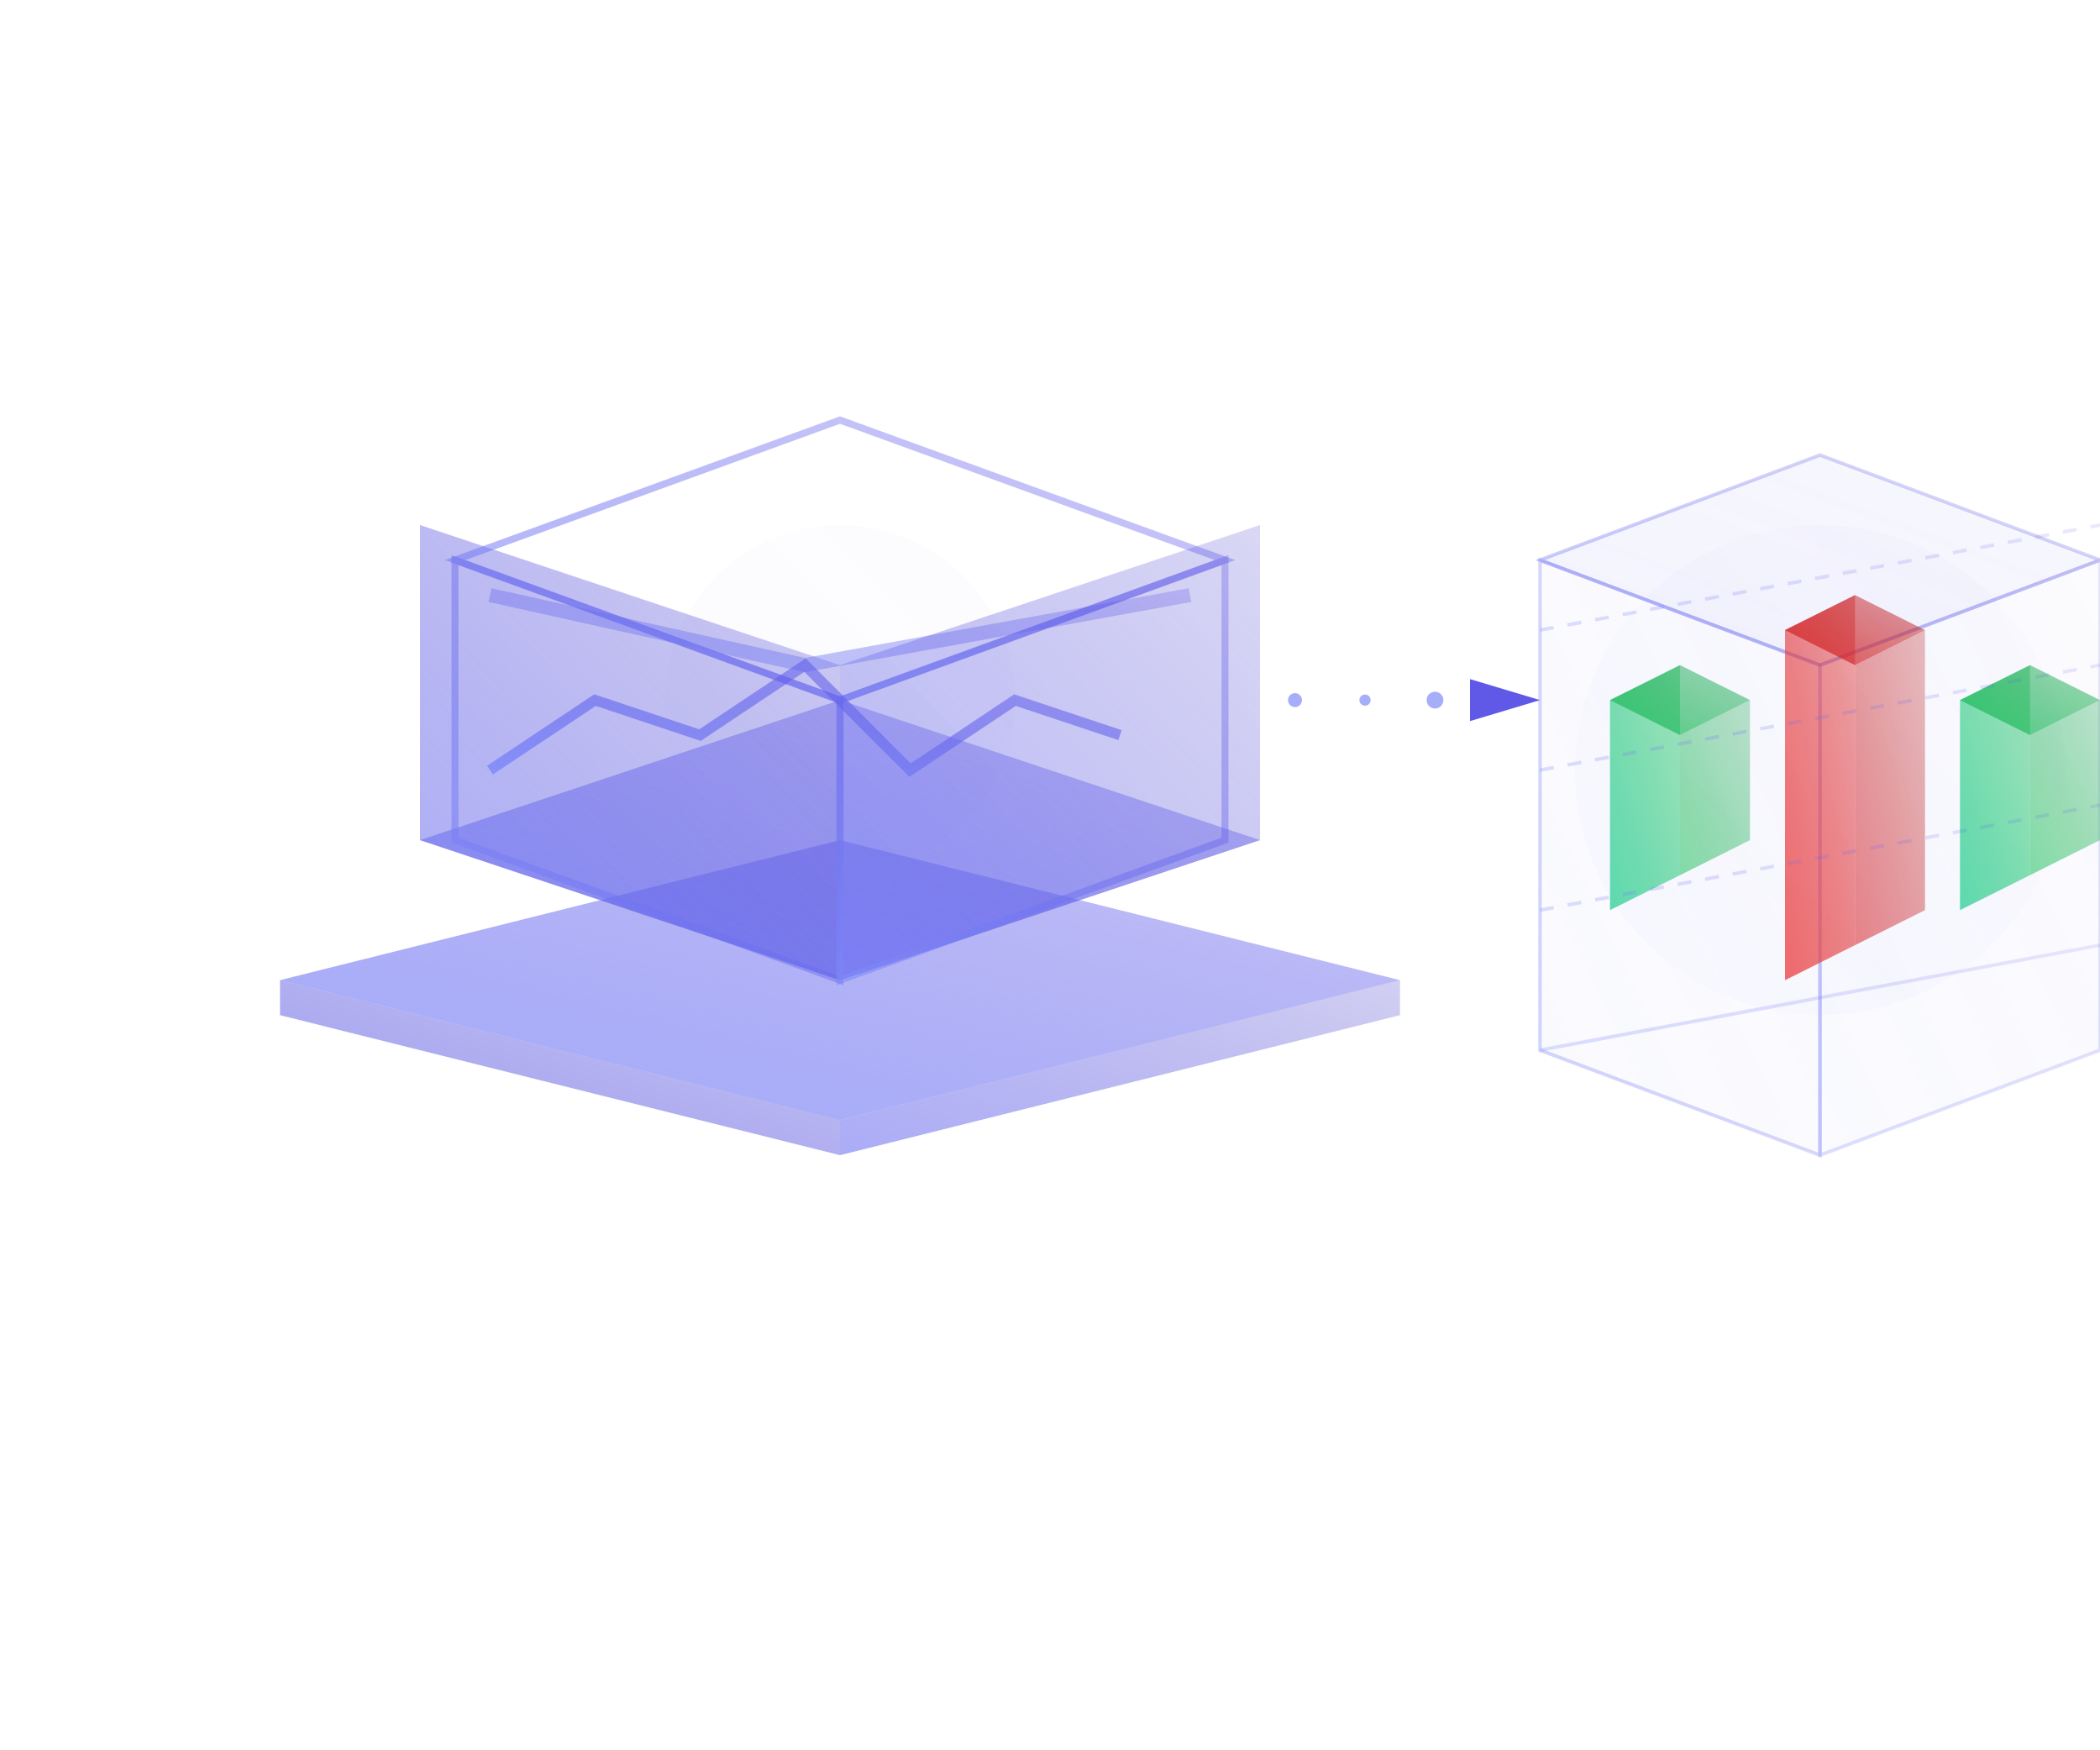 <svg viewBox="0 0 300 250" fill="none" xmlns="http://www.w3.org/2000/svg">
  <defs>
    <!-- Gradientes originales -->
    <linearGradient id="fintechStory1Gradient" x1="0%" y1="100%" x2="100%" y2="0%">
      <stop offset="0%" stop-color="#818cf8" stop-opacity="0.9"/>
      <stop offset="100%" stop-color="#4f46e5" stop-opacity="0.4"/>
    </linearGradient>
    
    <linearGradient id="bullGradient" x1="0%" y1="100%" x2="100%" y2="0%">
      <stop offset="0%" stop-color="#34d399" stop-opacity="0.8"/>
      <stop offset="100%" stop-color="#22c55e" stop-opacity="0.4"/>
    </linearGradient>
    
    <linearGradient id="bearGradient" x1="0%" y1="100%" x2="100%" y2="0%">
      <stop offset="0%" stop-color="#ef4444" stop-opacity="0.8"/>
      <stop offset="100%" stop-color="#dc2626" stop-opacity="0.4"/>
    </linearGradient>
    
    <!-- Gradientes adicionales para profundidad 3D -->
    <linearGradient id="fintechDarkGradient" x1="0%" y1="100%" x2="100%" y2="0%">
      <stop offset="0%" stop-color="#6366f1" stop-opacity="0.9"/>
      <stop offset="100%" stop-color="#4338ca" stop-opacity="0.4"/>
    </linearGradient>
    
    <linearGradient id="bullDarkGradient" x1="0%" y1="100%" x2="100%" y2="0%">
      <stop offset="0%" stop-color="#22c55e" stop-opacity="0.8"/>
      <stop offset="100%" stop-color="#16a34a" stop-opacity="0.4"/>
    </linearGradient>
    
    <linearGradient id="bearDarkGradient" x1="0%" y1="100%" x2="100%" y2="0%">
      <stop offset="0%" stop-color="#dc2626" stop-opacity="0.8"/>
      <stop offset="100%" stop-color="#b91c1c" stop-opacity="0.4"/>
    </linearGradient>
    
    <!-- Filtros para efectos -->
    <filter id="neonGlow" x="-20%" y="-20%" width="140%" height="140%">
      <feFlood flood-color="#818cf8" flood-opacity="0.5" result="flood"/>
      <feComposite in="flood" in2="SourceGraphic" operator="in" result="masked"/>
      <feGaussianBlur in="masked" stdDeviation="2" result="blur"/>
      <feComposite in="SourceGraphic" in2="blur" operator="over"/>
    </filter>
  </defs>
  
  <!-- Laptop base en isométrica -->
  <path d="M40,140 L120,120 L200,140 L120,160 Z" fill="url(#fintechStory1Gradient)" fill-opacity="0.8"/>
  <path d="M40,140 L40,145 L120,165 L120,160 Z" fill="url(#fintechDarkGradient)" fill-opacity="0.7"/>
  <path d="M120,160 L120,165 L200,145 L200,140 Z" fill="url(#fintechDarkGradient)" fill-opacity="0.6"/>
  
  <!-- Laptop pantalla en isométrica -->
  <path d="M60,120 L120,100 L180,120 L120,140 Z" fill="url(#fintechStory1Gradient)" fill-opacity="0.7"/>
  <path d="M60,75 L60,120 L120,140 L120,95 Z" fill="url(#fintechDarkGradient)" fill-opacity="0.6"/>
  <path d="M120,95 L120,140 L180,120 L180,75 Z" fill="url(#fintechDarkGradient)" fill-opacity="0.5"/>
  
  <!-- Pantalla interna - transparente pero con brillo -->
  <path d="M65,80 L120,100 L175,80 L120,60 Z" fill="none" stroke="url(#fintechStory1Gradient)" stroke-width="1" stroke-opacity="0.7"/>
  <path d="M65,80 L65,120 L120,140 L120,100 Z" fill="none" stroke="url(#fintechStory1Gradient)" stroke-width="1" stroke-opacity="0.7"/>
  <path d="M120,100 L120,140 L175,120 L175,80 Z" fill="none" stroke="url(#fintechStory1Gradient)" stroke-width="1" stroke-opacity="0.7"/>
  
  <!-- Barra de herramientas en pantalla -->
  <path d="M70,85 L115,95 L170,85" stroke="url(#fintechStory1Gradient)" stroke-width="2" stroke-opacity="0.6"/>
  
  <!-- Contenido de la pantalla: gráfico de líneas -->
  <path d="M70,110 L85,100 L100,105 L115,95 L130,110 L145,100 L160,105" 
        stroke="url(#fintechStory1Gradient)" stroke-width="1.5" fill="none"/>
  
  <!-- Flecha conectora en 3D con gradiente original -->
  <path d="M175,100 C190,100 200,100 215,100" 
        stroke="url(#fintechStory1Gradient)" stroke-width="2.5" stroke-linecap="round" fill="none" filter="url(#neonGlow)"/>
  
  <!-- Punta de flecha 3D -->
  <path d="M210,97 L220,100 L210,103" fill="#4f46e5" fill-opacity="0.9"/>
  
  <!-- Panel gráfico base en isométrica -->
  <path d="M220,80 L260,65 L300,80 L260,95 Z" fill="url(#fintechStory1Gradient)" fill-opacity="0.1" stroke="url(#fintechStory1Gradient)" stroke-width="0.5" stroke-opacity="0.5"/>
  <path d="M220,80 L220,150 L260,165 L260,95 Z" fill="url(#fintechStory1Gradient)" fill-opacity="0.05" stroke="url(#fintechStory1Gradient)" stroke-width="0.5" stroke-opacity="0.4"/>
  <path d="M260,95 L260,165 L300,150 L300,80 Z" fill="url(#fintechStory1Gradient)" fill-opacity="0.05" stroke="url(#fintechStory1Gradient)" stroke-width="0.5" stroke-opacity="0.3"/>
  
  <!-- Barras 3D bull (verde) -->
  <g>
    <!-- Primera barra bull -->
    <path d="M230,130 L230,100 L240,95 L240,125 Z" fill="url(#bullGradient)"/>
    <path d="M230,100 L240,95 L250,100 L240,105 Z" fill="url(#bullDarkGradient)"/>
    <path d="M240,105 L240,125 L250,120 L250,100 Z" fill="url(#bullDarkGradient)" fill-opacity="0.7"/>
    
    <!-- Segunda barra bear -->
    <path d="M255,140 L255,90 L265,85 L265,135 Z" fill="url(#bearGradient)"/>
    <path d="M255,90 L265,85 L275,90 L265,95 Z" fill="url(#bearDarkGradient)"/>
    <path d="M265,95 L265,135 L275,130 L275,90 Z" fill="url(#bearDarkGradient)" fill-opacity="0.7"/>
    
    <!-- Tercera barra bull -->
    <path d="M280,130 L280,100 L290,95 L290,125 Z" fill="url(#bullGradient)"/>
    <path d="M280,100 L290,95 L300,100 L290,105 Z" fill="url(#bullDarkGradient)"/>
    <path d="M290,105 L290,125 L300,120 L300,100 Z" fill="url(#bullDarkGradient)" fill-opacity="0.7"/>
  </g>
  
  <!-- Líneas de referencia isométricas -->
  <path d="M220,150 L300,135" stroke="url(#fintechStory1Gradient)" stroke-opacity="0.3" stroke-width="0.5"/>
  <path d="M220,130 L300,115" stroke="url(#fintechStory1Gradient)" stroke-opacity="0.3" stroke-width="0.5" stroke-dasharray="2"/>
  <path d="M220,110 L300,95" stroke="url(#fintechStory1Gradient)" stroke-opacity="0.3" stroke-width="0.5" stroke-dasharray="2"/>
  <path d="M220,90 L300,75" stroke="url(#fintechStory1Gradient)" stroke-opacity="0.3" stroke-width="0.5" stroke-dasharray="2"/>
  
  <!-- Pequeños brillos para destacar profundidad -->
  <circle cx="120" cy="100" r="25" fill="url(#fintechStory1Gradient)" fill-opacity="0.03"/>
  <circle cx="260" cy="110" r="35" fill="url(#fintechStory1Gradient)" fill-opacity="0.03"/>
  
  <!-- Partículas sutiles -->
  <circle cx="185" cy="100" r="1" fill="#818cf8" fill-opacity="0.7"/>
  <circle cx="195" cy="100" r="0.8" fill="#818cf8" fill-opacity="0.7"/>
  <circle cx="205" cy="100" r="1.2" fill="#818cf8" fill-opacity="0.7"/>
</svg>